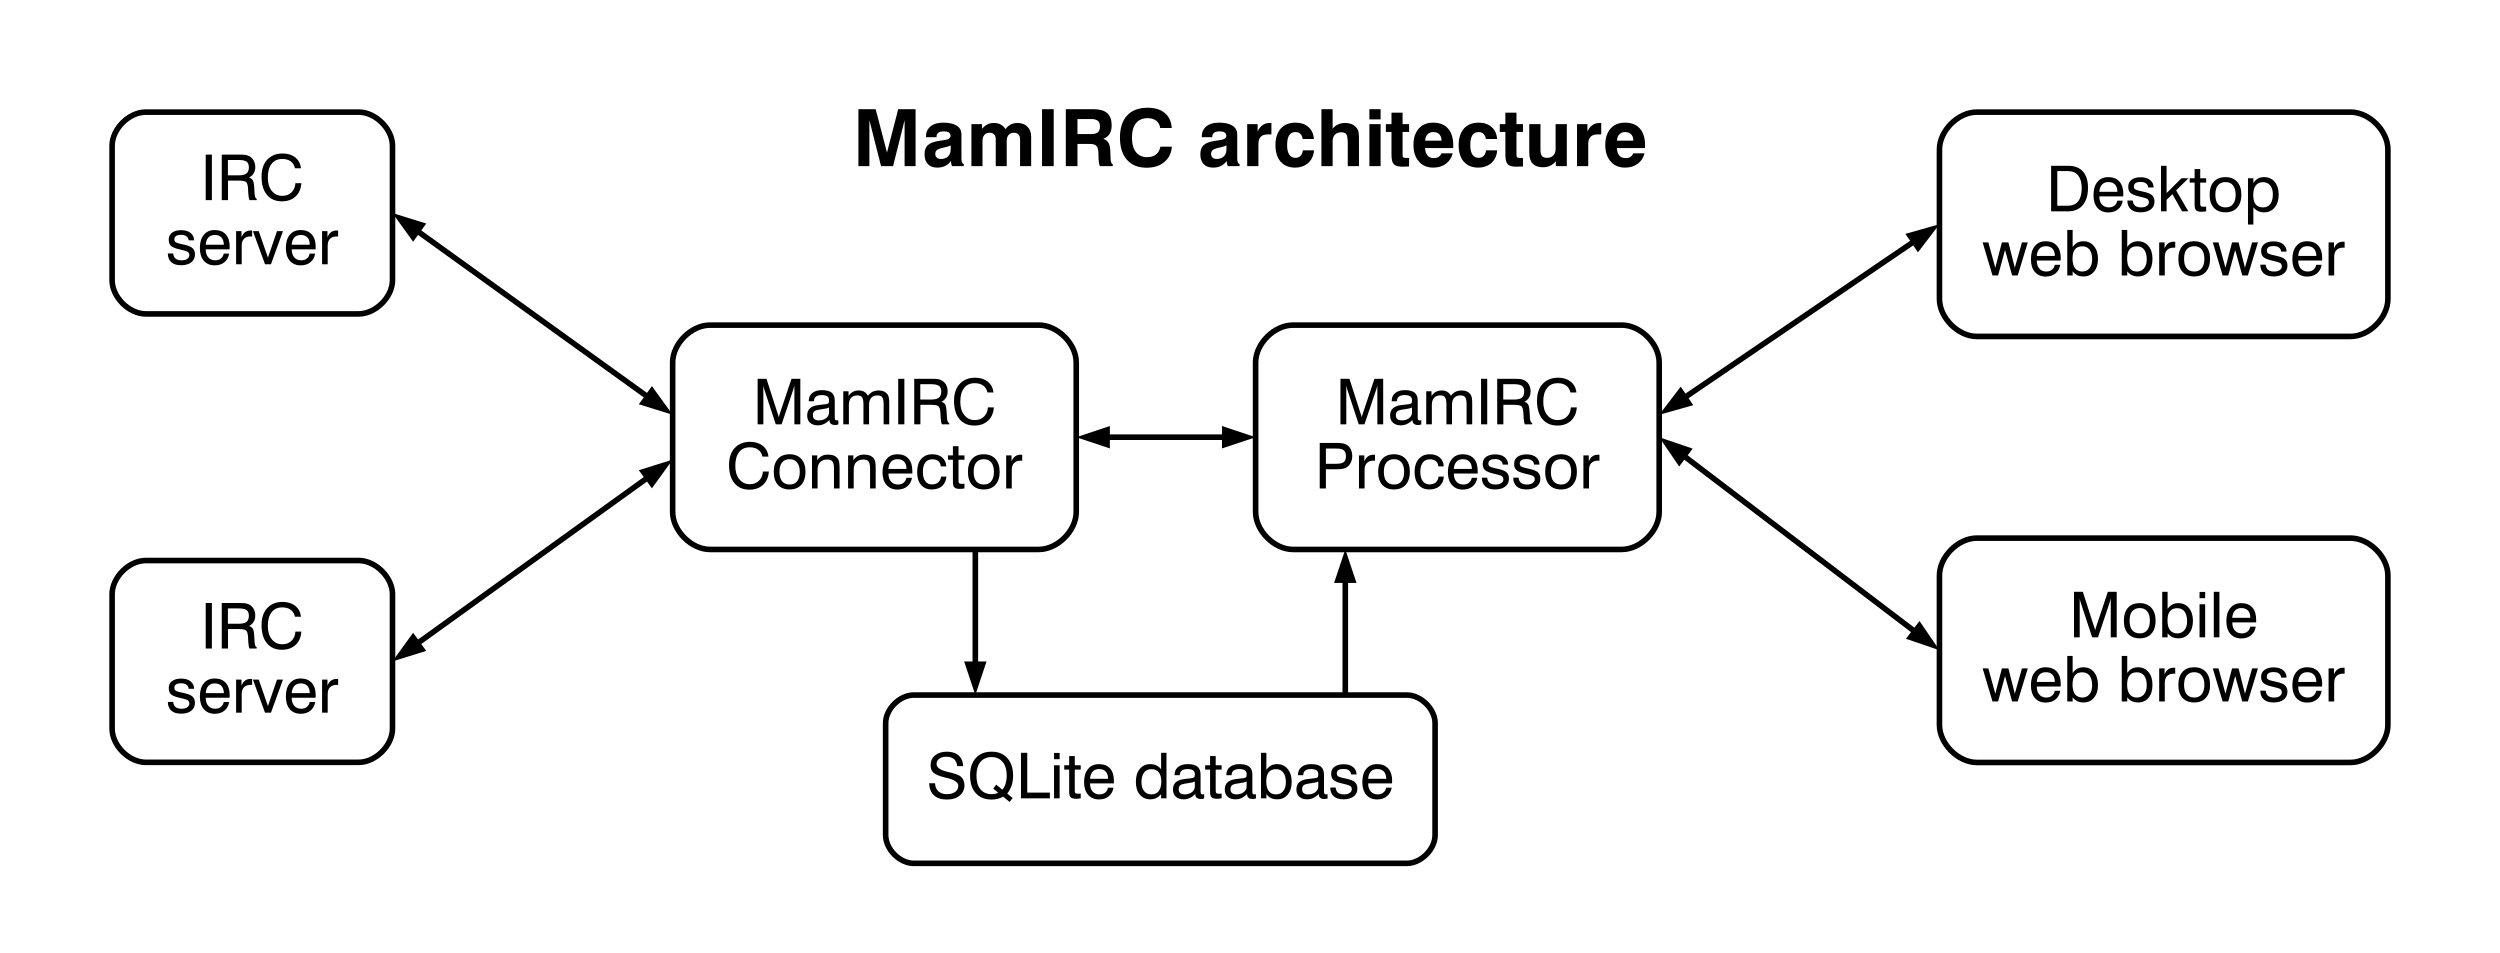 <?xml version="1.0" encoding="UTF-8"?>
<!DOCTYPE svg PUBLIC "-//W3C//DTD SVG 1.1//EN" "http://www.w3.org/Graphics/SVG/1.1/DTD/svg11.dtd">
<svg xmlns="http://www.w3.org/2000/svg" version="1.2" viewBox="0 0 22300 8500" fill="none" stroke="none">
	<g fill="#000000">
		<path d="M6809,3439L6809,3785,6758,3785,6758,3379,6837,3379,6937,3690C6940,3698,6942,3705,6944,3710,6945,3715,6946,3719,6947,3723,6948,3716,6950,3710,6951,3705,6953,3699,6954,3694,6956,3690L7060,3379,7139,3379,7139,3785,7086,3785,7086,3439C7084,3445,7083,3451,7081,3457,7079,3463,7078,3469,7076,3475L6972,3785,6920,3785,6818,3475C6816,3469,6814,3464,6813,3458,6811,3452,6810,3446,6809,3439Z"/>
		<path d="M7399,3746C7384,3762,7367,3774,7350,3782,7333,3790,7315,3794,7295,3794,7265,3794,7242,3786,7225,3770,7208,3755,7200,3733,7200,3705,7200,3679,7208,3658,7225,3642,7241,3627,7267,3617,7301,3613,7309,3612,7321,3611,7335,3609,7360,3607,7375,3604,7381,3602,7387,3599,7391,3597,7392,3593,7394,3589,7395,3581,7395,3569,7395,3554,7390,3543,7379,3535,7368,3528,7351,3524,7329,3524,7307,3524,7289,3529,7278,3538,7266,3547,7261,3561,7261,3579L7214,3579,7214,3577C7214,3547,7224,3523,7245,3506,7266,3489,7294,3480,7331,3480,7370,3480,7399,3487,7418,3502,7436,3517,7446,3540,7446,3572L7446,3720C7446,3733,7447,3741,7450,3744,7452,3748,7457,3750,7465,3750,7466,3750,7468,3750,7470,3750,7472,3749,7475,3749,7478,3748L7478,3786C7471,3788,7466,3789,7462,3790,7457,3791,7453,3791,7449,3791,7432,3791,7420,3787,7412,3780,7403,3773,7399,3762,7399,3748L7399,3746ZM7395,3635C7381,3642,7359,3647,7327,3651,7315,3653,7307,3654,7301,3655,7283,3658,7270,3663,7262,3671,7254,3679,7251,3690,7251,3704,7251,3719,7255,3730,7264,3738,7273,3746,7287,3750,7304,3750,7330,3750,7352,3743,7369,3730,7386,3717,7395,3700,7395,3679L7395,3635Z"/>
		<path d="M7882,3785L7882,3604C7882,3574,7877,3554,7869,3543,7861,3532,7847,3527,7827,3527,7803,3527,7785,3534,7771,3549,7758,3564,7752,3585,7752,3611L7752,3785,7702,3785,7702,3604C7702,3574,7697,3554,7689,3543,7681,3532,7667,3527,7647,3527,7624,3527,7605,3534,7592,3549,7578,3564,7572,3585,7572,3611L7572,3785,7522,3785,7522,3490,7569,3490,7569,3532C7580,3516,7593,3503,7608,3495,7623,3487,7641,3483,7661,3483,7680,3483,7695,3487,7708,3494,7721,3502,7733,3514,7742,3530,7755,3514,7769,3502,7784,3494,7800,3487,7817,3483,7837,3483,7856,3483,7873,3486,7887,3493,7901,3500,7912,3510,7920,3523,7924,3531,7927,3540,7929,3550,7931,3561,7932,3577,7932,3600L7932,3609,7932,3785,7882,3785Z"/>
		<path d="M8012,3785C8012,3650,8012,3514,8012,3379,8030,3379,8048,3379,8067,3379,8067,3514,8067,3650,8067,3785,8048,3785,8030,3785,8012,3785Z"/>
		<path d="M8209,3427L8209,3564,8302,3564C8336,3564,8360,3559,8374,3548,8388,3537,8396,3518,8396,3493,8396,3469,8389,3452,8376,3442,8362,3432,8338,3427,8302,3427L8209,3427ZM8155,3379L8311,3379C8337,3379,8356,3380,8368,3382,8380,3385,8391,3388,8400,3393,8417,3403,8430,3416,8439,3432,8448,3449,8453,3469,8453,3491,8453,3513,8448,3532,8438,3547,8429,3563,8415,3575,8397,3584,8412,3588,8423,3596,8430,3606,8437,3617,8441,3635,8443,3660L8447,3727C8448,3741,8450,3752,8453,3759,8456,3766,8461,3771,8467,3774L8467,3785,8402,3785C8397,3777,8393,3758,8391,3731,8391,3730,8391,3729,8391,3729L8388,3676C8386,3649,8380,3631,8370,3623,8361,3615,8337,3611,8298,3611L8210,3611,8210,3785,8155,3785,8155,3379Z"/>
		<path d="M8812,3634L8865,3634C8862,3683,8845,3723,8814,3752,8783,3781,8742,3796,8693,3796,8635,3796,8591,3777,8558,3738,8526,3699,8510,3645,8510,3576,8510,3513,8526,3462,8560,3425,8594,3388,8640,3369,8698,3369,8744,3369,8781,3381,8811,3404,8840,3428,8857,3460,8862,3501L8808,3501C8802,3474,8790,3454,8771,3440,8751,3425,8726,3418,8695,3418,8654,3418,8622,3432,8600,3461,8577,3490,8566,3531,8566,3583,8566,3633,8577,3672,8601,3702,8625,3732,8656,3747,8695,3747,8729,3747,8756,3737,8777,3716,8799,3695,8810,3668,8812,3634Z"/>
		<path d="M6805,4206L6858,4206C6855,4255,6838,4295,6807,4324,6776,4353,6735,4368,6686,4368,6628,4368,6584,4349,6551,4310,6519,4271,6503,4217,6503,4148,6503,4085,6519,4034,6553,3997,6587,3960,6633,3941,6691,3941,6737,3941,6774,3953,6804,3976,6833,4000,6850,4032,6855,4073L6801,4073C6795,4046,6783,4026,6764,4012,6744,3997,6719,3990,6688,3990,6647,3990,6615,4004,6593,4033,6570,4062,6559,4103,6559,4155,6559,4205,6570,4244,6594,4274,6618,4304,6649,4319,6688,4319,6722,4319,6749,4309,6770,4288,6792,4267,6803,4240,6805,4206Z"/>
		<path d="M6953,4209C6953,4245,6960,4273,6976,4293,6992,4312,7014,4322,7044,4322,7073,4322,7095,4312,7110,4293,7126,4273,7134,4245,7134,4209,7134,4172,7126,4145,7110,4125,7095,4106,7073,4096,7044,4096,7014,4096,6992,4106,6976,4125,6960,4144,6953,4172,6953,4209ZM6902,4209C6902,4159,6914,4121,6939,4093,6963,4066,6998,4052,7043,4052,7088,4052,7122,4066,7147,4093,7172,4121,7185,4159,7185,4209,7185,4258,7172,4297,7147,4325,7123,4352,7088,4366,7043,4366,6998,4366,6964,4352,6939,4325,6914,4297,6902,4259,6902,4209Z"/>
		<path d="M7439,4357L7439,4176C7439,4147,7434,4127,7425,4116,7416,4105,7401,4099,7380,4099,7352,4099,7331,4107,7315,4123,7300,4138,7293,4160,7293,4189L7293,4357,7243,4357,7243,4062,7290,4062,7290,4105C7302,4088,7315,4076,7331,4067,7346,4059,7364,4055,7385,4055,7407,4055,7425,4058,7441,4065,7456,4072,7467,4082,7476,4095,7480,4102,7483,4111,7485,4120,7487,4130,7489,4145,7489,4166L7489,4180,7489,4357,7439,4357Z"/>
		<path d="M7761,4357L7761,4176C7761,4147,7756,4127,7747,4116,7738,4105,7723,4099,7702,4099,7674,4099,7653,4107,7637,4123,7622,4138,7615,4160,7615,4189L7615,4357,7565,4357,7565,4062,7612,4062,7612,4105C7624,4088,7637,4076,7653,4067,7668,4059,7686,4055,7707,4055,7729,4055,7747,4058,7763,4065,7778,4072,7789,4082,7798,4095,7802,4102,7805,4111,7807,4120,7809,4130,7811,4145,7811,4166L7811,4180,7811,4357,7761,4357Z"/>
		<path d="M7924,4183L8086,4183C8086,4155,8079,4134,8066,4119,8052,4104,8032,4096,8007,4096,7982,4096,7963,4103,7949,4118,7935,4133,7927,4155,7924,4183ZM8085,4262L8135,4262C8129,4295,8115,4320,8092,4339,8069,4358,8040,4367,8005,4367,7964,4367,7932,4353,7908,4326,7884,4298,7872,4260,7872,4213,7872,4162,7884,4123,7908,4095,7931,4066,7964,4052,8005,4052,8048,4052,8080,4065,8104,4091,8127,4117,8138,4154,8138,4202,8138,4208,8138,4213,8138,4215,8138,4218,8138,4221,8138,4224L7925,4224C7925,4255,7933,4279,7948,4296,7963,4313,7983,4322,8010,4322,8030,4322,8047,4317,8060,4306,8073,4296,8082,4281,8085,4262Z"/>
		<path d="M8392,4160C8390,4140,8383,4124,8370,4113,8356,4102,8338,4097,8316,4097,8289,4097,8268,4107,8253,4126,8239,4145,8232,4173,8232,4209,8232,4245,8239,4272,8253,4292,8267,4311,8287,4321,8313,4321,8336,4321,8355,4315,8369,4303,8383,4291,8391,4274,8395,4251L8442,4251C8439,4287,8426,4315,8403,4336,8380,4356,8349,4366,8310,4366,8270,4366,8238,4352,8215,4324,8192,4297,8181,4259,8181,4210,8181,4161,8193,4122,8217,4094,8241,4066,8274,4052,8316,4052,8353,4052,8383,4062,8405,4081,8427,4101,8439,4127,8441,4160L8392,4160Z"/>
		<path d="M8550,4283C8550,4296,8551,4305,8555,4309,8559,4314,8566,4316,8576,4316,8579,4316,8582,4316,8586,4316,8591,4316,8596,4315,8603,4315L8603,4357C8594,4358,8587,4359,8580,4360,8574,4361,8568,4361,8563,4361,8539,4361,8523,4357,8514,4348,8504,4339,8500,4323,8500,4300L8500,4101,8456,4101,8456,4062,8500,4062,8500,3980,8550,3980,8550,4062,8603,4062,8603,4101,8550,4101,8550,4283Z"/>
		<path d="M8685,4209C8685,4245,8692,4273,8708,4293,8724,4312,8746,4322,8776,4322,8805,4322,8827,4312,8842,4293,8858,4273,8866,4245,8866,4209,8866,4172,8858,4145,8842,4125,8827,4106,8805,4096,8776,4096,8746,4096,8724,4106,8708,4125,8692,4144,8685,4172,8685,4209ZM8634,4209C8634,4159,8646,4121,8671,4093,8695,4066,8730,4052,8775,4052,8820,4052,8854,4066,8879,4093,8904,4121,8917,4159,8917,4209,8917,4258,8904,4297,8879,4325,8855,4352,8820,4366,8775,4366,8730,4366,8696,4352,8671,4325,8646,4297,8634,4259,8634,4209Z"/>
		<path d="M8975,4357L8975,4062,9023,4062,9023,4116C9031,4096,9041,4081,9055,4071,9068,4061,9085,4056,9105,4056,9108,4056,9111,4056,9113,4056,9114,4056,9116,4056,9118,4057L9118,4110C9116,4109,9115,4109,9113,4109,9111,4109,9109,4109,9106,4109,9079,4109,9059,4116,9045,4131,9031,4145,9025,4166,9025,4193L9025,4357,8975,4357Z"/>
		<path d="M12009,3439L12009,3785,11957,3785,11957,3379,12037,3379,12137,3690C12140,3698,12142,3705,12144,3710,12145,3715,12146,3719,12147,3723,12148,3716,12150,3710,12151,3705,12153,3699,12154,3694,12156,3690L12260,3379,12338,3379,12338,3785,12286,3785,12286,3439C12284,3445,12283,3451,12281,3457,12279,3463,12278,3469,12276,3475L12171,3785,12120,3785,12018,3475C12016,3469,12014,3464,12013,3458,12011,3452,12010,3446,12009,3439Z"/>
		<path d="M12599,3746C12584,3762,12567,3774,12550,3782,12533,3790,12515,3794,12495,3794,12465,3794,12442,3786,12425,3770,12408,3755,12400,3733,12400,3705,12400,3679,12408,3658,12425,3642,12441,3627,12467,3617,12501,3613,12509,3612,12521,3611,12535,3609,12560,3607,12575,3604,12581,3602,12587,3599,12591,3597,12592,3593,12594,3589,12595,3581,12595,3569,12595,3554,12590,3543,12579,3535,12568,3528,12551,3524,12529,3524,12507,3524,12489,3529,12478,3538,12466,3547,12461,3561,12461,3579L12414,3579,12414,3577C12414,3547,12424,3523,12445,3506,12466,3489,12494,3480,12531,3480,12570,3480,12599,3487,12618,3502,12636,3517,12646,3540,12646,3572L12646,3720C12646,3733,12647,3741,12650,3744,12652,3748,12657,3750,12665,3750,12666,3750,12668,3750,12670,3750,12672,3749,12675,3749,12678,3748L12678,3786C12671,3788,12666,3789,12662,3790,12657,3791,12653,3791,12649,3791,12632,3791,12620,3787,12612,3780,12603,3773,12599,3762,12599,3748L12599,3746ZM12595,3635C12581,3642,12559,3647,12527,3651,12515,3653,12507,3654,12501,3655,12483,3658,12470,3663,12462,3671,12454,3679,12451,3690,12451,3704,12451,3719,12455,3730,12464,3738,12473,3746,12487,3750,12504,3750,12530,3750,12552,3743,12569,3730,12586,3717,12595,3700,12595,3679L12595,3635Z"/>
		<path d="M13082,3785L13082,3604C13082,3574,13077,3554,13069,3543,13061,3532,13047,3527,13027,3527,13003,3527,12985,3534,12971,3549,12958,3564,12952,3585,12952,3611L12952,3785,12902,3785,12902,3604C12902,3574,12897,3554,12889,3543,12881,3532,12867,3527,12847,3527,12824,3527,12805,3534,12792,3549,12778,3564,12772,3585,12772,3611L12772,3785,12722,3785,12722,3490,12769,3490,12769,3532C12780,3516,12793,3503,12808,3495,12823,3487,12841,3483,12861,3483,12880,3483,12895,3487,12908,3494,12921,3502,12933,3514,12942,3530,12955,3514,12969,3502,12984,3494,13000,3487,13017,3483,13037,3483,13056,3483,13073,3486,13087,3493,13101,3500,13112,3510,13120,3523,13124,3531,13127,3540,13129,3550,13131,3561,13132,3577,13132,3600L13132,3609,13132,3785,13082,3785Z"/>
		<path d="M13211,3785C13211,3650,13211,3514,13211,3379,13230,3379,13248,3379,13266,3379,13266,3514,13266,3650,13266,3785,13248,3785,13230,3785,13211,3785Z"/>
		<path d="M13409,3427L13409,3564,13502,3564C13536,3564,13560,3559,13574,3548,13588,3537,13596,3518,13596,3493,13596,3469,13589,3452,13576,3442,13562,3432,13538,3427,13502,3427L13409,3427ZM13355,3379L13511,3379C13537,3379,13556,3380,13568,3382,13580,3385,13591,3388,13600,3393,13617,3403,13630,3416,13639,3432,13648,3449,13653,3469,13653,3491,13653,3513,13648,3532,13638,3547,13629,3563,13615,3575,13597,3584,13612,3588,13623,3596,13630,3606,13637,3617,13641,3635,13643,3660L13647,3727C13648,3741,13650,3752,13653,3759,13656,3766,13661,3771,13667,3774L13667,3785,13602,3785C13597,3777,13593,3758,13591,3731,13591,3730,13591,3729,13591,3729L13588,3676C13586,3649,13580,3631,13570,3623,13561,3615,13537,3611,13498,3611L13410,3611,13410,3785,13355,3785,13355,3379Z"/>
		<path d="M14012,3634L14065,3634C14062,3683,14045,3723,14014,3752,13983,3781,13942,3796,13893,3796,13835,3796,13791,3777,13758,3738,13726,3699,13710,3645,13710,3576,13710,3513,13726,3462,13760,3425,13794,3388,13840,3369,13898,3369,13944,3369,13981,3381,14011,3404,14040,3428,14057,3460,14062,3501L14008,3501C14002,3474,13990,3454,13971,3440,13951,3425,13926,3418,13895,3418,13854,3418,13822,3432,13800,3461,13777,3490,13766,3531,13766,3583,13766,3633,13777,3672,13801,3702,13825,3732,13856,3747,13895,3747,13929,3747,13956,3737,13977,3716,13999,3695,14010,3668,14012,3634Z"/>
		<path d="M11827,4137L11919,4137C11951,4137,11974,4132,11986,4122,11999,4111,12006,4094,12006,4069,12006,4045,11999,4027,11987,4017,11974,4006,11953,4001,11923,4001L11827,4001,11827,4137ZM11772,4357L11772,3951,11921,3951C11945,3951,11963,3952,11976,3955,11989,3957,12000,3961,12010,3966,12027,3975,12039,3989,12048,4006,12057,4024,12062,4045,12062,4069,12062,4091,12057,4111,12048,4128,12039,4146,12027,4159,12010,4170,12000,4176,11988,4180,11975,4182,11962,4185,11940,4186,11910,4186L11827,4186,11827,4357,11772,4357Z"/>
		<path d="M12122,4357L12122,4062,12170,4062,12170,4116C12178,4096,12188,4081,12202,4071,12215,4061,12232,4056,12252,4056,12255,4056,12258,4056,12260,4056,12261,4056,12263,4056,12265,4057L12265,4110C12263,4109,12262,4109,12260,4109,12258,4109,12256,4109,12253,4109,12226,4109,12206,4116,12192,4131,12178,4145,12172,4166,12172,4193L12172,4357,12122,4357Z"/>
		<path d="M12344,4209C12344,4245,12351,4273,12367,4293,12383,4312,12405,4322,12435,4322,12464,4322,12486,4312,12501,4293,12517,4273,12525,4245,12525,4209,12525,4172,12517,4145,12501,4125,12486,4106,12464,4096,12435,4096,12405,4096,12383,4106,12367,4125,12351,4144,12344,4172,12344,4209ZM12293,4209C12293,4159,12305,4121,12330,4093,12354,4066,12389,4052,12434,4052,12479,4052,12513,4066,12538,4093,12563,4121,12576,4159,12576,4209,12576,4258,12563,4297,12538,4325,12514,4352,12479,4366,12434,4366,12389,4366,12355,4352,12330,4325,12305,4297,12293,4259,12293,4209Z"/>
		<path d="M12830,4160C12828,4140,12821,4124,12808,4113,12794,4102,12776,4097,12754,4097,12727,4097,12706,4107,12691,4126,12677,4145,12669,4173,12669,4209,12669,4245,12677,4272,12691,4292,12705,4311,12725,4321,12751,4321,12774,4321,12793,4315,12807,4303,12821,4291,12829,4274,12832,4251L12879,4251C12877,4287,12864,4315,12841,4336,12818,4356,12787,4366,12748,4366,12708,4366,12676,4352,12653,4324,12630,4297,12618,4259,12618,4210,12618,4161,12631,4122,12655,4094,12679,4066,12712,4052,12754,4052,12791,4052,12821,4062,12843,4081,12865,4101,12877,4127,12878,4160L12830,4160Z"/>
		<path d="M12968,4183L13129,4183C13129,4155,13122,4134,13109,4119,13095,4104,13075,4096,13050,4096,13025,4096,13006,4103,12992,4118,12978,4133,12970,4155,12968,4183ZM13128,4262L13177,4262C13172,4295,13158,4320,13135,4339,13112,4358,13083,4367,13048,4367,13007,4367,12975,4353,12951,4326,12927,4298,12915,4260,12915,4213,12915,4162,12927,4123,12951,4095,12974,4066,13007,4052,13048,4052,13091,4052,13123,4065,13147,4091,13170,4117,13181,4154,13181,4202,13181,4208,13181,4213,13181,4215,13181,4218,13181,4221,13181,4224L12968,4224C12968,4255,12976,4279,12991,4296,13006,4313,13027,4322,13053,4322,13073,4322,13090,4317,13103,4306,13116,4296,13125,4281,13128,4262Z"/>
		<path d="M13218,4261L13266,4261C13267,4281,13275,4296,13287,4307,13300,4317,13318,4322,13341,4322,13362,4322,13379,4318,13391,4309,13403,4301,13410,4290,13410,4275,13410,4264,13406,4256,13400,4250,13394,4244,13382,4239,13365,4235L13309,4221C13278,4213,13256,4203,13244,4191,13232,4179,13226,4161,13226,4138,13226,4112,13235,4091,13255,4076,13275,4061,13302,4053,13336,4053,13372,4053,13400,4061,13420,4077,13441,4094,13452,4116,13452,4143L13452,4144,13404,4144C13402,4128,13396,4116,13384,4108,13373,4099,13357,4095,13337,4095,13317,4095,13301,4098,13291,4105,13281,4112,13276,4123,13276,4136,13276,4146,13279,4153,13285,4159,13292,4164,13304,4169,13322,4173L13370,4184C13404,4192,13427,4202,13440,4215,13453,4228,13460,4246,13460,4269,13460,4300,13449,4323,13427,4340,13405,4357,13375,4366,13336,4366,13298,4366,13269,4357,13249,4339,13229,4321,13218,4295,13218,4261Z"/>
		<path d="M13498,4261L13546,4261C13547,4281,13555,4296,13567,4307,13580,4317,13598,4322,13621,4322,13642,4322,13659,4318,13671,4309,13683,4301,13690,4290,13690,4275,13690,4264,13686,4256,13680,4250,13674,4244,13662,4239,13645,4235L13589,4221C13558,4213,13536,4203,13524,4191,13512,4179,13506,4161,13506,4138,13506,4112,13515,4091,13535,4076,13555,4061,13582,4053,13616,4053,13652,4053,13680,4061,13700,4077,13721,4094,13732,4116,13732,4143L13732,4144,13684,4144C13682,4128,13676,4116,13664,4108,13653,4099,13637,4095,13617,4095,13597,4095,13581,4098,13571,4105,13561,4112,13556,4123,13556,4136,13556,4146,13559,4153,13565,4159,13572,4164,13584,4169,13602,4173L13650,4184C13684,4192,13707,4202,13720,4215,13733,4228,13740,4246,13740,4269,13740,4300,13729,4323,13707,4340,13685,4357,13655,4366,13616,4366,13578,4366,13549,4357,13529,4339,13509,4321,13498,4295,13498,4261Z"/>
		<path d="M13834,4209C13834,4245,13841,4273,13857,4293,13873,4312,13895,4322,13925,4322,13954,4322,13976,4312,13991,4293,14007,4273,14015,4245,14015,4209,14015,4172,14007,4145,13991,4125,13976,4106,13954,4096,13925,4096,13895,4096,13873,4106,13857,4125,13841,4144,13834,4172,13834,4209ZM13783,4209C13783,4159,13795,4121,13820,4093,13844,4066,13879,4052,13924,4052,13969,4052,14003,4066,14028,4093,14053,4121,14066,4159,14066,4209,14066,4258,14053,4297,14028,4325,14004,4352,13969,4366,13924,4366,13879,4366,13845,4352,13820,4325,13795,4297,13783,4259,13783,4209Z"/>
		<path d="M14124,4357L14124,4062,14172,4062,14172,4116C14180,4096,14190,4081,14204,4071,14217,4061,14234,4056,14254,4056,14257,4056,14260,4056,14262,4056,14263,4056,14265,4056,14267,4057L14267,4110C14265,4109,14264,4109,14262,4109,14260,4109,14258,4109,14255,4109,14228,4109,14208,4116,14194,4131,14180,4145,14174,4166,14174,4193L14174,4357,14124,4357Z"/>
		<path d="M8288,6987L8341,6987C8341,7017,8351,7040,8370,7058,8389,7075,8414,7084,8446,7084,8477,7084,8502,7077,8520,7064,8538,7051,8548,7033,8548,7010,8548,6979,8514,6955,8446,6939,8442,6938,8439,6937,8436,6937,8381,6924,8345,6909,8327,6893,8309,6877,8301,6854,8301,6825,8301,6789,8314,6760,8340,6738,8367,6716,8402,6705,8446,6705,8490,6705,8526,6716,8551,6739,8577,6762,8590,6794,8591,6834L8538,6834C8536,6807,8526,6786,8510,6772,8493,6757,8471,6750,8442,6750,8415,6750,8394,6756,8378,6768,8362,6780,8354,6795,8354,6815,8354,6846,8387,6870,8453,6885,8463,6888,8471,6889,8476,6891,8477,6891,8479,6891,8482,6892,8526,6903,8555,6914,8569,6926,8580,6935,8588,6946,8594,6960,8600,6973,8603,6987,8603,7004,8603,7043,8588,7074,8560,7097,8532,7120,8495,7132,8447,7132,8398,7132,8359,7120,8332,7095,8304,7070,8290,7034,8288,6987Z"/>
		<path d="M8904,7071L8860,7034,8886,6999,8941,7044C8953,7030,8963,7012,8970,6991,8976,6969,8980,6945,8980,6918,8980,6866,8968,6826,8944,6797,8920,6768,8887,6753,8845,6753,8803,6753,8769,6768,8745,6797,8721,6826,8710,6866,8710,6918,8710,6970,8721,7011,8745,7040,8769,7069,8803,7084,8845,7084,8856,7084,8867,7083,8876,7081,8886,7079,8895,7075,8904,7071ZM8948,7106C8933,7115,8916,7121,8899,7126,8882,7130,8864,7132,8845,7132,8785,7132,8738,7113,8704,7075,8670,7038,8653,6985,8653,6918,8653,6852,8670,6799,8704,6762,8738,6724,8785,6705,8845,6705,8905,6705,8951,6724,8985,6762,9019,6800,9037,6852,9037,6918,9037,6951,9032,6981,9024,7007,9015,7033,9002,7057,8984,7078L9033,7119,9005,7153,8948,7106Z"/>
		<path d="M9107,7121C9107,6986,9107,6850,9107,6715,9125,6715,9144,6715,9163,6715,9163,6833,9163,6952,9163,7070,9230,7070,9297,7070,9365,7070,9365,7087,9365,7104,9365,7121,9279,7121,9193,7121,9107,7121Z"/>
		<path d="M9402,6772C9402,6753,9402,6735,9402,6716,9418,6716,9435,6716,9452,6716,9452,6735,9452,6753,9452,6772,9435,6772,9418,6772,9402,6772ZM9402,7121C9402,7023,9402,6924,9402,6826,9418,6826,9435,6826,9452,6826,9452,6924,9452,7023,9452,7121,9435,7121,9418,7121,9402,7121Z"/>
		<path d="M9587,7047C9587,7060,9588,7069,9592,7073,9596,7078,9603,7080,9613,7080,9616,7080,9619,7080,9623,7080,9628,7080,9633,7079,9640,7079L9640,7121C9631,7122,9624,7123,9617,7124,9611,7125,9605,7125,9600,7125,9576,7125,9560,7121,9551,7112,9541,7103,9537,7087,9537,7064L9537,6865,9493,6865,9493,6826,9537,6826,9537,6744,9587,6744,9587,6826,9640,6826,9640,6865,9587,6865,9587,7047Z"/>
		<path d="M9723,6947L9884,6947C9884,6919,9877,6898,9864,6883,9850,6868,9830,6860,9805,6860,9780,6860,9761,6867,9747,6882,9733,6897,9725,6919,9723,6947ZM9883,7026L9932,7026C9927,7059,9913,7084,9890,7103,9867,7122,9838,7131,9803,7131,9762,7131,9730,7117,9706,7090,9682,7062,9670,7024,9670,6977,9670,6926,9682,6887,9706,6859,9729,6830,9762,6816,9803,6816,9846,6816,9878,6829,9902,6855,9925,6881,9936,6918,9936,6966,9936,6972,9936,6977,9936,6979,9936,6982,9936,6985,9936,6988L9723,6988C9723,7019,9731,7043,9746,7060,9761,7077,9782,7086,9808,7086,9828,7086,9845,7081,9858,7070,9871,7060,9880,7045,9883,7026Z"/>
		<path d="M10359,6971C10359,6935,10351,6907,10336,6889,10321,6870,10299,6861,10270,6861,10242,6861,10221,6871,10205,6891,10190,6912,10182,6940,10182,6978,10182,7011,10190,7038,10206,7057,10222,7076,10243,7086,10271,7086,10299,7086,10320,7076,10336,7056,10351,7036,10359,7008,10359,6971ZM10405,6715L10405,7121,10357,7121,10357,7084C10344,7099,10330,7111,10314,7118,10298,7126,10280,7130,10261,7130,10222,7130,10190,7116,10167,7088,10143,7059,10132,7022,10132,6974,10132,6926,10143,6887,10167,6859,10190,6830,10222,6816,10261,6816,10281,6816,10300,6820,10316,6828,10332,6835,10345,6847,10357,6862L10357,6715,10405,6715Z"/>
		<path d="M10662,7082C10647,7098,10630,7110,10613,7118,10596,7126,10578,7130,10558,7130,10528,7130,10505,7122,10488,7106,10471,7091,10463,7069,10463,7041,10463,7015,10471,6994,10488,6978,10504,6963,10530,6953,10564,6949,10572,6948,10584,6947,10598,6945,10623,6943,10638,6940,10644,6938,10650,6935,10654,6933,10655,6929,10657,6925,10658,6917,10658,6905,10658,6890,10653,6879,10642,6871,10631,6864,10614,6860,10592,6860,10570,6860,10552,6865,10541,6874,10529,6883,10524,6897,10524,6915L10477,6915,10477,6913C10477,6883,10487,6859,10508,6842,10529,6825,10557,6816,10594,6816,10633,6816,10662,6823,10681,6838,10699,6853,10709,6876,10709,6908L10709,7056C10709,7069,10710,7077,10713,7080,10715,7084,10720,7086,10728,7086,10729,7086,10731,7086,10733,7086,10735,7085,10738,7085,10741,7084L10741,7122C10734,7124,10729,7125,10725,7126,10720,7127,10716,7127,10712,7127,10695,7127,10683,7123,10675,7116,10666,7109,10662,7098,10662,7084L10662,7082ZM10658,6971C10644,6978,10622,6983,10590,6987,10578,6989,10570,6990,10564,6991,10546,6994,10533,6999,10525,7007,10517,7015,10514,7026,10514,7040,10514,7055,10518,7066,10527,7074,10536,7082,10550,7086,10567,7086,10593,7086,10615,7079,10632,7066,10649,7053,10658,7036,10658,7015L10658,6971Z"/>
		<path d="M10844,7047C10844,7060,10845,7069,10849,7073,10853,7078,10860,7080,10870,7080,10873,7080,10876,7080,10880,7080,10885,7080,10890,7079,10897,7079L10897,7121C10888,7122,10881,7123,10874,7124,10868,7125,10862,7125,10857,7125,10833,7125,10817,7121,10808,7112,10798,7103,10794,7087,10794,7064L10794,6865,10750,6865,10750,6826,10794,6826,10794,6744,10844,6744,10844,6826,10897,6826,10897,6865,10844,6865,10844,7047Z"/>
		<path d="M11124,7082C11109,7098,11092,7110,11075,7118,11058,7126,11040,7130,11020,7130,10990,7130,10967,7122,10950,7106,10933,7091,10925,7069,10925,7041,10925,7015,10933,6994,10950,6978,10966,6963,10992,6953,11026,6949,11034,6948,11046,6947,11060,6945,11085,6943,11100,6940,11106,6938,11112,6935,11116,6933,11117,6929,11119,6925,11120,6917,11120,6905,11120,6890,11115,6879,11104,6871,11093,6864,11076,6860,11054,6860,11032,6860,11014,6865,11003,6874,10991,6883,10986,6897,10986,6915L10939,6915,10939,6913C10939,6883,10949,6859,10970,6842,10991,6825,11019,6816,11056,6816,11095,6816,11124,6823,11143,6838,11161,6853,11171,6876,11171,6908L11171,7056C11171,7069,11172,7077,11175,7080,11177,7084,11182,7086,11190,7086,11191,7086,11193,7086,11195,7086,11197,7085,11200,7085,11203,7084L11203,7122C11196,7124,11191,7125,11187,7126,11182,7127,11178,7127,11174,7127,11157,7127,11145,7123,11137,7116,11128,7109,11124,7098,11124,7084L11124,7082ZM11120,6971C11106,6978,11084,6983,11052,6987,11040,6989,11032,6990,11026,6991,11008,6994,10995,6999,10987,7007,10979,7015,10976,7026,10976,7040,10976,7055,10980,7066,10989,7074,10998,7082,11012,7086,11029,7086,11055,7086,11077,7079,11094,7066,11111,7053,11120,7036,11120,7015L11120,6971Z"/>
		<path d="M11295,6971C11295,7008,11302,7036,11317,7056,11332,7076,11354,7086,11382,7086,11409,7086,11430,7076,11446,7057,11462,7038,11470,7011,11470,6978,11470,6940,11462,6912,11447,6891,11432,6871,11410,6861,11382,6861,11353,6861,11331,6870,11316,6889,11302,6907,11295,6935,11295,6971ZM11248,7121L11248,6715,11296,6715,11296,6867C11308,6850,11321,6838,11337,6829,11353,6820,11372,6816,11392,6816,11431,6816,11462,6830,11486,6859,11510,6888,11522,6926,11522,6974,11522,7022,11510,7059,11486,7088,11463,7116,11432,7130,11392,7130,11372,7130,11353,7126,11338,7119,11322,7111,11308,7100,11296,7084L11296,7121,11248,7121Z"/>
		<path d="M11763,7082C11748,7098,11731,7110,11714,7118,11697,7126,11679,7130,11659,7130,11629,7130,11606,7122,11589,7106,11572,7091,11564,7069,11564,7041,11564,7015,11572,6994,11589,6978,11605,6963,11631,6953,11665,6949,11673,6948,11685,6947,11699,6945,11724,6943,11739,6940,11745,6938,11751,6935,11755,6933,11756,6929,11758,6925,11759,6917,11759,6905,11759,6890,11754,6879,11743,6871,11732,6864,11715,6860,11693,6860,11671,6860,11653,6865,11642,6874,11630,6883,11625,6897,11625,6915L11578,6915,11578,6913C11578,6883,11588,6859,11609,6842,11630,6825,11658,6816,11695,6816,11734,6816,11763,6823,11782,6838,11800,6853,11810,6876,11810,6908L11810,7056C11810,7069,11811,7077,11814,7080,11816,7084,11821,7086,11829,7086,11830,7086,11832,7086,11834,7086,11836,7085,11839,7085,11842,7084L11842,7122C11835,7124,11830,7125,11826,7126,11821,7127,11817,7127,11813,7127,11796,7127,11784,7123,11776,7116,11767,7109,11763,7098,11763,7084L11763,7082ZM11759,6971C11745,6978,11723,6983,11691,6987,11679,6989,11671,6990,11665,6991,11647,6994,11634,6999,11626,7007,11618,7015,11615,7026,11615,7040,11615,7055,11619,7066,11628,7074,11637,7082,11651,7086,11668,7086,11694,7086,11716,7079,11733,7066,11750,7053,11759,7036,11759,7015L11759,6971Z"/>
		<path d="M11866,7025L11914,7025C11915,7045,11923,7060,11935,7071,11948,7081,11966,7086,11989,7086,12010,7086,12027,7082,12039,7073,12051,7065,12058,7054,12058,7039,12058,7028,12054,7020,12048,7014,12042,7008,12030,7003,12013,6999L11957,6985C11926,6977,11904,6967,11892,6955,11880,6943,11874,6925,11874,6902,11874,6876,11883,6855,11903,6840,11923,6825,11950,6817,11984,6817,12020,6817,12048,6825,12068,6841,12089,6858,12100,6880,12100,6907L12100,6908,12052,6908C12050,6892,12044,6880,12032,6872,12021,6863,12005,6859,11985,6859,11965,6859,11949,6862,11939,6869,11929,6876,11924,6887,11924,6900,11924,6910,11927,6917,11933,6923,11940,6928,11952,6933,11970,6937L12018,6948C12052,6956,12075,6966,12088,6979,12101,6992,12108,7010,12108,7033,12108,7064,12097,7087,12075,7104,12053,7121,12023,7130,11984,7130,11946,7130,11917,7121,11897,7103,11877,7085,11866,7059,11866,7025Z"/>
		<path d="M12204,6947L12366,6947C12365,6919,12358,6898,12345,6883,12331,6868,12311,6860,12286,6860,12261,6860,12242,6867,12228,6882,12214,6897,12206,6919,12204,6947ZM12365,7026L12414,7026C12408,7059,12394,7084,12371,7103,12348,7122,12319,7131,12284,7131,12243,7131,12211,7117,12187,7090,12163,7062,12152,7024,12152,6977,12152,6926,12163,6887,12187,6859,12210,6830,12243,6816,12284,6816,12327,6816,12359,6829,12383,6855,12406,6881,12418,6918,12418,6966,12418,6972,12417,6977,12417,6979,12417,6982,12417,6985,12417,6988L12204,6988C12204,7019,12212,7043,12227,7060,12242,7077,12263,7086,12289,7086,12309,7086,12326,7081,12339,7070,12352,7060,12361,7045,12365,7026Z"/>
		<path d="M1835,1785C1835,1650,1835,1514,1835,1379,1854,1379,1872,1379,1890,1379,1890,1514,1890,1650,1890,1785,1872,1785,1854,1785,1835,1785Z"/>
		<path d="M2033,1427L2033,1564,2126,1564C2160,1564,2184,1559,2198,1548,2212,1537,2220,1518,2220,1493,2220,1469,2213,1452,2200,1442,2186,1432,2162,1427,2126,1427L2033,1427ZM1978,1379L2135,1379C2161,1379,2180,1380,2192,1382,2204,1385,2215,1388,2224,1393,2241,1403,2254,1416,2263,1432,2272,1449,2277,1469,2277,1491,2277,1513,2272,1532,2262,1547,2253,1563,2239,1575,2221,1584,2236,1588,2247,1596,2254,1606,2261,1617,2265,1635,2267,1660L2271,1727C2272,1741,2274,1752,2277,1759,2280,1766,2285,1771,2290,1774L2290,1785,2226,1785C2221,1777,2217,1758,2215,1731,2215,1730,2215,1729,2215,1729L2212,1676C2210,1649,2204,1631,2194,1623,2185,1615,2161,1611,2122,1611L2034,1611,2034,1785,1978,1785,1978,1379Z"/>
		<path d="M2635,1634L2688,1634C2685,1683,2668,1723,2637,1752,2606,1781,2565,1796,2516,1796,2458,1796,2414,1777,2381,1738,2349,1699,2333,1645,2333,1576,2333,1513,2349,1462,2383,1425,2417,1388,2463,1369,2521,1369,2567,1369,2604,1381,2634,1404,2663,1428,2680,1460,2685,1501L2631,1501C2625,1474,2613,1454,2594,1440,2574,1425,2549,1418,2518,1418,2477,1418,2445,1432,2423,1461,2400,1490,2389,1531,2389,1583,2389,1633,2400,1672,2424,1702,2448,1732,2479,1747,2518,1747,2552,1747,2579,1737,2600,1716,2622,1695,2633,1668,2635,1634Z"/>
		<path d="M1497,2261L1545,2261C1546,2281,1554,2296,1566,2307,1579,2317,1597,2322,1620,2322,1641,2322,1658,2318,1670,2309,1682,2301,1689,2290,1689,2275,1689,2264,1685,2256,1679,2250,1673,2244,1661,2239,1644,2235L1588,2221C1557,2213,1535,2203,1523,2191,1511,2179,1505,2161,1505,2138,1505,2112,1514,2091,1534,2076,1554,2061,1581,2053,1615,2053,1651,2053,1679,2061,1699,2077,1720,2094,1731,2116,1731,2143L1731,2144,1683,2144C1681,2128,1675,2116,1663,2108,1652,2099,1636,2095,1616,2095,1596,2095,1580,2098,1570,2105,1560,2112,1555,2123,1555,2136,1555,2146,1558,2153,1564,2159,1571,2164,1583,2169,1601,2173L1649,2184C1683,2192,1706,2202,1719,2215,1732,2228,1739,2246,1739,2269,1739,2300,1728,2323,1706,2340,1684,2357,1654,2366,1615,2366,1577,2366,1548,2357,1528,2339,1508,2321,1497,2295,1497,2261Z"/>
		<path d="M1835,2183L1997,2183C1996,2155,1989,2134,1976,2119,1962,2104,1942,2096,1917,2096,1892,2096,1873,2103,1859,2118,1845,2133,1837,2155,1835,2183ZM1996,2262L2044,2262C2039,2295,2025,2320,2002,2339,1979,2358,1950,2367,1915,2367,1874,2367,1842,2353,1818,2326,1794,2298,1783,2260,1783,2213,1783,2162,1794,2123,1818,2095,1841,2066,1874,2052,1915,2052,1958,2052,1990,2065,2014,2091,2037,2117,2049,2154,2049,2202,2049,2208,2048,2213,2048,2215,2048,2218,2048,2221,2048,2224L1835,2224C1835,2255,1843,2279,1858,2296,1873,2313,1894,2322,1920,2322,1940,2322,1957,2317,1970,2306,1983,2296,1992,2281,1996,2262Z"/>
		<path d="M2106,2357L2106,2062,2154,2062,2154,2116C2162,2096,2172,2081,2186,2071,2199,2061,2216,2056,2236,2056,2239,2056,2242,2056,2244,2056,2245,2056,2247,2056,2249,2057L2249,2110C2247,2109,2246,2109,2244,2109,2242,2109,2240,2109,2237,2109,2210,2109,2190,2116,2176,2131,2162,2145,2156,2166,2156,2193L2156,2357,2106,2357Z"/>
		<path d="M2364,2357C2328,2259,2292,2160,2256,2062,2273,2062,2291,2062,2308,2062,2336,2141,2363,2220,2390,2298,2417,2220,2444,2141,2471,2062,2488,2062,2506,2062,2524,2062,2488,2160,2452,2259,2417,2357,2399,2357,2381,2357,2364,2357Z"/>
		<path d="M2602,2183L2763,2183C2763,2155,2756,2134,2743,2119,2729,2104,2709,2096,2684,2096,2659,2096,2640,2103,2626,2118,2612,2133,2604,2155,2602,2183ZM2762,2262L2811,2262C2806,2295,2792,2320,2769,2339,2746,2358,2717,2367,2682,2367,2641,2367,2609,2353,2585,2326,2561,2298,2550,2260,2550,2213,2550,2162,2561,2123,2585,2095,2608,2066,2641,2052,2682,2052,2725,2052,2757,2065,2781,2091,2804,2117,2816,2154,2816,2202,2816,2208,2815,2213,2815,2215,2815,2218,2815,2221,2815,2224L2602,2224C2602,2255,2610,2279,2625,2296,2640,2313,2660,2322,2687,2322,2707,2322,2724,2317,2737,2306,2750,2296,2759,2281,2762,2262Z"/>
		<path d="M2873,2357L2873,2062,2921,2062,2921,2116C2929,2096,2939,2081,2953,2071,2966,2061,2983,2056,3003,2056,3006,2056,3009,2056,3011,2056,3012,2056,3014,2056,3016,2057L3016,2110C3014,2109,3013,2109,3011,2109,3009,2109,3007,2109,3004,2109,2977,2109,2957,2116,2943,2131,2929,2145,2923,2166,2923,2193L2923,2357,2873,2357Z"/>
		<path d="M18445,1526L18351,1526,18351,1835,18445,1835C18486,1835,18517,1822,18537,1796,18558,1769,18569,1730,18569,1679,18569,1629,18558,1592,18537,1565,18516,1539,18485,1526,18445,1526ZM18296,1885L18296,1479,18450,1479C18506,1479,18550,1496,18580,1530,18610,1564,18625,1612,18625,1676,18625,1742,18609,1793,18578,1830,18547,1867,18503,1885,18448,1885L18296,1885Z"/>
		<path d="M18726,1711L18887,1711C18887,1683,18880,1662,18867,1647,18853,1632,18833,1624,18808,1624,18783,1624,18764,1631,18750,1646,18736,1661,18728,1683,18726,1711ZM18887,1790L18935,1790C18930,1823,18916,1848,18893,1867,18870,1886,18841,1895,18806,1895,18765,1895,18733,1881,18709,1854,18685,1826,18674,1788,18674,1741,18674,1690,18685,1651,18709,1623,18732,1594,18765,1580,18806,1580,18849,1580,18881,1593,18905,1619,18928,1645,18940,1682,18940,1730,18940,1736,18939,1741,18939,1743,18939,1746,18939,1749,18939,1752L18726,1752C18726,1783,18734,1807,18749,1824,18764,1841,18785,1850,18811,1850,18831,1850,18848,1845,18861,1834,18874,1824,18883,1809,18887,1790Z"/>
		<path d="M18976,1789L19024,1789C19025,1809,19033,1824,19045,1835,19058,1845,19076,1850,19099,1850,19120,1850,19137,1846,19149,1837,19161,1829,19168,1818,19168,1803,19168,1792,19164,1784,19158,1778,19152,1772,19140,1767,19123,1763L19067,1749C19036,1741,19014,1731,19002,1719,18990,1707,18984,1689,18984,1666,18984,1640,18993,1619,19013,1604,19033,1589,19060,1581,19094,1581,19130,1581,19158,1589,19178,1605,19199,1622,19210,1644,19210,1671L19210,1672,19162,1672C19160,1656,19154,1644,19142,1636,19131,1627,19115,1623,19095,1623,19075,1623,19059,1626,19049,1633,19039,1640,19034,1651,19034,1664,19034,1674,19037,1681,19043,1687,19050,1692,19062,1697,19080,1701L19128,1712C19162,1720,19185,1730,19198,1743,19211,1756,19218,1774,19218,1797,19218,1828,19207,1851,19185,1868,19163,1885,19133,1894,19094,1894,19056,1894,19027,1885,19007,1867,18987,1849,18976,1823,18976,1789Z"/>
		<path d="M19276,1885C19276,1750,19276,1614,19276,1479,19292,1479,19309,1479,19326,1479,19326,1560,19326,1641,19326,1722,19370,1678,19414,1634,19459,1590,19480,1590,19500,1590,19521,1590,19484,1626,19448,1662,19411,1698,19447,1760,19483,1823,19520,1885,19501,1885,19482,1885,19464,1885,19435,1834,19406,1783,19378,1732,19360,1749,19343,1766,19326,1782,19326,1817,19326,1851,19326,1885,19309,1885,19292,1885,19276,1885Z"/>
		<path d="M19626,1811C19626,1824,19627,1833,19631,1837,19635,1842,19642,1844,19652,1844,19655,1844,19658,1844,19662,1844,19667,1844,19672,1843,19679,1843L19679,1885C19670,1886,19663,1887,19656,1888,19650,1889,19644,1889,19639,1889,19615,1889,19599,1885,19590,1876,19580,1867,19576,1851,19576,1828L19576,1629,19532,1629,19532,1590,19576,1590,19576,1508,19626,1508,19626,1590,19679,1590,19679,1629,19626,1629,19626,1811Z"/>
		<path d="M19761,1737C19761,1773,19768,1801,19784,1821,19800,1840,19822,1850,19852,1850,19881,1850,19903,1840,19918,1821,19934,1801,19942,1773,19942,1737,19942,1700,19934,1673,19918,1653,19903,1634,19881,1624,19852,1624,19822,1624,19800,1634,19784,1653,19768,1672,19761,1700,19761,1737ZM19710,1737C19710,1687,19722,1649,19747,1621,19771,1594,19806,1580,19851,1580,19896,1580,19930,1594,19955,1621,19980,1649,19993,1687,19993,1737,19993,1786,19980,1825,19955,1853,19931,1880,19896,1894,19851,1894,19806,1894,19772,1880,19747,1853,19722,1825,19710,1787,19710,1737Z"/>
		<path d="M20099,1740C20099,1776,20106,1804,20120,1822,20135,1841,20157,1850,20186,1850,20214,1850,20236,1840,20251,1820,20266,1799,20274,1771,20274,1733,20274,1700,20266,1673,20250,1654,20234,1635,20213,1625,20186,1625,20158,1625,20136,1635,20121,1655,20106,1675,20099,1703,20099,1740ZM20052,2003L20052,1590,20100,1590,20100,1632C20112,1614,20126,1601,20142,1592,20157,1584,20175,1580,20196,1580,20236,1580,20267,1594,20290,1622,20314,1651,20326,1689,20326,1736,20326,1784,20314,1823,20290,1851,20266,1880,20235,1894,20196,1894,20175,1894,20157,1890,20141,1883,20125,1875,20112,1864,20100,1849L20100,2003,20052,2003Z"/>
		<path d="M17773,2457C17743,2359,17714,2260,17685,2162,17702,2162,17719,2162,17736,2162,17757,2237,17778,2312,17798,2388,17818,2312,17837,2237,17857,2162,17876,2162,17895,2162,17915,2162,17934,2237,17953,2312,17972,2388,17993,2312,18015,2237,18036,2162,18053,2162,18070,2162,18088,2162,18058,2260,18028,2359,17998,2457,17981,2457,17964,2457,17948,2457,17927,2381,17906,2306,17885,2230,17864,2306,17843,2381,17823,2457,17806,2457,17789,2457,17773,2457Z"/>
		<path d="M18168,2283L18329,2283C18329,2255,18322,2234,18309,2219,18295,2204,18275,2196,18250,2196,18225,2196,18206,2203,18192,2218,18178,2233,18170,2255,18168,2283ZM18329,2362L18377,2362C18372,2395,18358,2420,18335,2439,18312,2458,18283,2467,18248,2467,18207,2467,18175,2453,18151,2426,18127,2398,18116,2360,18116,2313,18116,2262,18127,2223,18151,2195,18174,2166,18207,2152,18248,2152,18291,2152,18323,2165,18347,2191,18370,2217,18382,2254,18382,2302,18382,2308,18381,2313,18381,2315,18381,2318,18381,2321,18381,2324L18168,2324C18168,2355,18176,2379,18191,2396,18206,2413,18227,2422,18253,2422,18273,2422,18290,2417,18303,2406,18316,2396,18325,2381,18329,2362Z"/>
		<path d="M18487,2307C18487,2344,18494,2372,18509,2392,18524,2412,18546,2422,18574,2422,18601,2422,18622,2412,18638,2393,18654,2374,18662,2347,18662,2314,18662,2276,18654,2248,18639,2227,18624,2207,18602,2197,18574,2197,18545,2197,18523,2206,18508,2225,18494,2243,18487,2271,18487,2307ZM18440,2457L18440,2051,18488,2051,18488,2203C18500,2186,18513,2174,18529,2165,18545,2156,18564,2152,18584,2152,18623,2152,18654,2166,18678,2195,18702,2224,18714,2262,18714,2310,18714,2358,18702,2395,18678,2424,18655,2452,18624,2466,18584,2466,18564,2466,18545,2462,18530,2455,18514,2447,18500,2436,18488,2420L18488,2457,18440,2457Z"/>
		<path d="M18974,2307C18974,2344,18981,2372,18996,2392,19011,2412,19033,2422,19061,2422,19088,2422,19109,2412,19125,2393,19141,2374,19149,2347,19149,2314,19149,2276,19141,2248,19126,2227,19111,2207,19089,2197,19061,2197,19032,2197,19010,2206,18995,2225,18981,2243,18974,2271,18974,2307ZM18926,2457L18926,2051,18975,2051,18975,2203C18987,2186,19000,2174,19016,2165,19032,2156,19051,2152,19071,2152,19110,2152,19141,2166,19165,2195,19189,2224,19200,2262,19200,2310,19200,2358,19189,2395,19165,2424,19142,2452,19111,2466,19071,2466,19051,2466,19032,2462,19017,2455,19001,2447,18987,2436,18975,2420L18975,2457,18926,2457Z"/>
		<path d="M19260,2457L19260,2162,19308,2162,19308,2216C19316,2196,19326,2181,19340,2171,19353,2161,19370,2156,19390,2156,19393,2156,19396,2156,19398,2156,19399,2156,19401,2156,19403,2157L19403,2210C19401,2209,19400,2209,19398,2209,19396,2209,19394,2209,19391,2209,19364,2209,19344,2216,19330,2231,19316,2245,19310,2266,19310,2293L19310,2457,19260,2457Z"/>
		<path d="M19482,2309C19482,2345,19489,2373,19505,2393,19521,2412,19543,2422,19573,2422,19602,2422,19624,2412,19639,2393,19655,2373,19663,2345,19663,2309,19663,2272,19655,2245,19639,2225,19624,2206,19602,2196,19573,2196,19543,2196,19521,2206,19505,2225,19489,2244,19482,2272,19482,2309ZM19431,2309C19431,2259,19443,2221,19468,2193,19492,2166,19527,2152,19572,2152,19617,2152,19651,2166,19676,2193,19701,2221,19714,2259,19714,2309,19714,2358,19701,2397,19676,2425,19652,2452,19617,2466,19572,2466,19527,2466,19493,2452,19468,2425,19443,2397,19431,2359,19431,2309Z"/>
		<path d="M19826,2457C19796,2359,19767,2260,19738,2162,19755,2162,19772,2162,19789,2162,19810,2237,19831,2312,19851,2388,19871,2312,19890,2237,19910,2162,19929,2162,19948,2162,19968,2162,19987,2237,20006,2312,20025,2388,20046,2312,20068,2237,20089,2162,20106,2162,20123,2162,20141,2162,20111,2260,20081,2359,20051,2457,20034,2457,20017,2457,20001,2457,19980,2381,19959,2306,19938,2230,19917,2306,19896,2381,19876,2457,19859,2457,19842,2457,19826,2457Z"/>
		<path d="M20162,2361L20210,2361C20211,2381,20219,2396,20231,2407,20244,2417,20262,2422,20285,2422,20306,2422,20323,2418,20335,2409,20347,2401,20354,2390,20354,2375,20354,2364,20350,2356,20344,2350,20338,2344,20326,2339,20309,2335L20253,2321C20222,2313,20200,2303,20188,2291,20176,2279,20169,2261,20169,2238,20169,2212,20179,2191,20199,2176,20219,2161,20246,2153,20280,2153,20316,2153,20344,2161,20364,2177,20385,2194,20396,2216,20396,2243L20396,2244,20348,2244C20346,2228,20340,2216,20328,2208,20317,2199,20301,2195,20281,2195,20261,2195,20245,2198,20235,2205,20225,2212,20220,2223,20220,2236,20220,2246,20223,2253,20229,2259,20236,2264,20248,2269,20266,2273L20314,2284C20348,2292,20371,2302,20384,2315,20397,2328,20404,2346,20404,2369,20404,2400,20393,2423,20371,2440,20349,2457,20319,2466,20280,2466,20242,2466,20213,2457,20193,2439,20173,2421,20162,2395,20162,2361Z"/>
		<path d="M20500,2283L20662,2283C20661,2255,20654,2234,20641,2219,20627,2204,20607,2196,20582,2196,20557,2196,20538,2203,20524,2218,20510,2233,20502,2255,20500,2283ZM20661,2362L20709,2362C20704,2395,20690,2420,20667,2439,20644,2458,20615,2467,20580,2467,20539,2467,20507,2453,20483,2426,20459,2398,20448,2360,20448,2313,20448,2262,20459,2223,20483,2195,20506,2166,20539,2152,20580,2152,20623,2152,20655,2165,20679,2191,20702,2217,20714,2254,20714,2302,20714,2308,20713,2313,20713,2315,20713,2318,20713,2321,20713,2324L20500,2324C20500,2355,20508,2379,20523,2396,20538,2413,20559,2422,20585,2422,20605,2422,20622,2417,20635,2406,20648,2396,20657,2381,20661,2362Z"/>
		<path d="M20771,2457L20771,2162,20819,2162,20819,2216C20827,2196,20837,2181,20851,2171,20864,2161,20881,2156,20901,2156,20904,2156,20907,2156,20909,2156,20910,2156,20912,2156,20914,2157L20914,2210C20912,2209,20911,2209,20909,2209,20907,2209,20905,2209,20902,2209,20875,2209,20855,2216,20841,2231,20827,2245,20821,2266,20821,2293L20821,2457,20771,2457Z"/>
		<path d="M18551,5339L18551,5685,18500,5685,18500,5279,18579,5279,18679,5590C18682,5598,18684,5605,18686,5610,18687,5615,18688,5619,18689,5623,18690,5616,18692,5610,18693,5605,18695,5599,18696,5594,18698,5590L18802,5279,18881,5279,18881,5685,18828,5685,18828,5339C18826,5345,18825,5351,18823,5357,18821,5363,18820,5369,18818,5375L18714,5685,18662,5685,18560,5375C18558,5369,18556,5364,18555,5358,18553,5352,18552,5346,18551,5339Z"/>
		<path d="M18996,5537C18996,5573,19003,5601,19019,5621,19035,5640,19057,5650,19087,5650,19116,5650,19138,5640,19153,5621,19169,5601,19177,5573,19177,5537,19177,5500,19169,5473,19153,5453,19138,5434,19116,5424,19087,5424,19057,5424,19035,5434,19019,5453,19003,5472,18996,5500,18996,5537ZM18945,5537C18945,5487,18957,5449,18982,5421,19006,5394,19041,5380,19086,5380,19131,5380,19165,5394,19190,5421,19215,5449,19228,5487,19228,5537,19228,5586,19215,5625,19190,5653,19166,5680,19131,5694,19086,5694,19041,5694,19007,5680,18982,5653,18957,5625,18945,5587,18945,5537Z"/>
		<path d="M19334,5535C19334,5572,19341,5600,19356,5620,19371,5640,19393,5650,19421,5650,19448,5650,19469,5640,19485,5621,19501,5602,19509,5575,19509,5542,19509,5504,19501,5476,19486,5455,19471,5435,19449,5425,19421,5425,19392,5425,19370,5434,19355,5453,19341,5471,19334,5499,19334,5535ZM19287,5685L19287,5279,19335,5279,19335,5431C19347,5414,19360,5402,19376,5393,19392,5384,19411,5380,19431,5380,19470,5380,19501,5394,19525,5423,19549,5452,19561,5490,19561,5538,19561,5586,19549,5623,19525,5652,19502,5680,19471,5694,19431,5694,19411,5694,19392,5690,19377,5683,19361,5675,19347,5664,19335,5648L19335,5685,19287,5685Z"/>
		<path d="M19620,5336C19620,5317,19620,5299,19620,5280,19636,5280,19653,5280,19670,5280,19670,5299,19670,5317,19670,5336,19653,5336,19636,5336,19620,5336ZM19620,5685C19620,5587,19620,5488,19620,5390,19636,5390,19653,5390,19670,5390,19670,5488,19670,5587,19670,5685,19653,5685,19636,5685,19620,5685Z"/>
		<path d="M19747,5685C19747,5550,19747,5414,19747,5279,19763,5279,19780,5279,19797,5279,19797,5414,19797,5550,19797,5685,19780,5685,19763,5685,19747,5685Z"/>
		<path d="M19911,5511L20073,5511C20073,5483,20066,5462,20053,5447,20039,5432,20019,5424,19994,5424,19969,5424,19950,5431,19936,5446,19922,5461,19914,5483,19911,5511ZM20072,5590L20121,5590C20116,5623,20102,5648,20079,5667,20056,5686,20027,5695,19992,5695,19951,5695,19919,5681,19895,5654,19871,5626,19859,5588,19859,5541,19859,5490,19871,5451,19895,5423,19918,5394,19951,5380,19992,5380,20035,5380,20067,5393,20091,5419,20114,5445,20125,5482,20125,5530,20125,5536,20125,5541,20125,5543,20125,5546,20125,5549,20125,5552L19912,5552C19912,5583,19920,5607,19935,5624,19950,5641,19971,5650,19997,5650,20017,5650,20034,5645,20047,5634,20060,5624,20069,5609,20072,5590Z"/>
		<path d="M17773,6257C17743,6159,17714,6060,17685,5962,17702,5962,17719,5962,17736,5962,17757,6037,17778,6112,17798,6188,17818,6112,17837,6037,17857,5962,17876,5962,17895,5962,17915,5962,17934,6037,17953,6112,17972,6188,17993,6112,18015,6037,18036,5962,18053,5962,18070,5962,18088,5962,18058,6060,18028,6159,17998,6257,17981,6257,17964,6257,17948,6257,17927,6181,17906,6106,17885,6030,17864,6106,17843,6181,17823,6257,17806,6257,17789,6257,17773,6257Z"/>
		<path d="M18168,6083L18329,6083C18329,6055,18322,6034,18309,6019,18295,6004,18275,5996,18250,5996,18225,5996,18206,6003,18192,6018,18178,6033,18170,6055,18168,6083ZM18329,6162L18377,6162C18372,6195,18358,6220,18335,6239,18312,6258,18283,6267,18248,6267,18207,6267,18175,6253,18151,6226,18127,6198,18116,6160,18116,6113,18116,6062,18127,6023,18151,5995,18174,5966,18207,5952,18248,5952,18291,5952,18323,5965,18347,5991,18370,6017,18382,6054,18382,6102,18382,6108,18381,6113,18381,6115,18381,6118,18381,6121,18381,6124L18168,6124C18168,6155,18176,6179,18191,6196,18206,6213,18227,6222,18253,6222,18273,6222,18290,6217,18303,6206,18316,6196,18325,6181,18329,6162Z"/>
		<path d="M18487,6107C18487,6144,18494,6172,18509,6192,18524,6212,18546,6222,18574,6222,18601,6222,18622,6212,18638,6193,18654,6174,18662,6147,18662,6114,18662,6076,18654,6048,18639,6027,18624,6007,18602,5997,18574,5997,18545,5997,18523,6006,18508,6025,18494,6043,18487,6071,18487,6107ZM18440,6257L18440,5851,18488,5851,18488,6003C18500,5986,18513,5974,18529,5965,18545,5956,18564,5952,18584,5952,18623,5952,18654,5966,18678,5995,18702,6024,18714,6062,18714,6110,18714,6158,18702,6195,18678,6224,18655,6252,18624,6266,18584,6266,18564,6266,18545,6262,18530,6255,18514,6247,18500,6236,18488,6220L18488,6257,18440,6257Z"/>
		<path d="M18974,6107C18974,6144,18981,6172,18996,6192,19011,6212,19033,6222,19061,6222,19088,6222,19109,6212,19125,6193,19141,6174,19149,6147,19149,6114,19149,6076,19141,6048,19126,6027,19111,6007,19089,5997,19061,5997,19032,5997,19010,6006,18995,6025,18981,6043,18974,6071,18974,6107ZM18926,6257L18926,5851,18975,5851,18975,6003C18987,5986,19000,5974,19016,5965,19032,5956,19051,5952,19071,5952,19110,5952,19141,5966,19165,5995,19189,6024,19200,6062,19200,6110,19200,6158,19189,6195,19165,6224,19142,6252,19111,6266,19071,6266,19051,6266,19032,6262,19017,6255,19001,6247,18987,6236,18975,6220L18975,6257,18926,6257Z"/>
		<path d="M19260,6257L19260,5962,19308,5962,19308,6016C19316,5996,19326,5981,19340,5971,19353,5961,19370,5956,19390,5956,19393,5956,19396,5956,19398,5956,19399,5956,19401,5956,19403,5957L19403,6010C19401,6009,19400,6009,19398,6009,19396,6009,19394,6009,19391,6009,19364,6009,19344,6016,19330,6031,19316,6045,19310,6066,19310,6093L19310,6257,19260,6257Z"/>
		<path d="M19482,6109C19482,6145,19489,6173,19505,6193,19521,6212,19543,6222,19573,6222,19602,6222,19624,6212,19639,6193,19655,6173,19663,6145,19663,6109,19663,6072,19655,6045,19639,6025,19624,6006,19602,5996,19573,5996,19543,5996,19521,6006,19505,6025,19489,6044,19482,6072,19482,6109ZM19431,6109C19431,6059,19443,6021,19468,5993,19492,5966,19527,5952,19572,5952,19617,5952,19651,5966,19676,5993,19701,6021,19714,6059,19714,6109,19714,6158,19701,6197,19676,6225,19652,6252,19617,6266,19572,6266,19527,6266,19493,6252,19468,6225,19443,6197,19431,6159,19431,6109Z"/>
		<path d="M19826,6257C19796,6159,19767,6060,19738,5962,19755,5962,19772,5962,19789,5962,19810,6037,19831,6112,19851,6188,19871,6112,19890,6037,19910,5962,19929,5962,19948,5962,19968,5962,19987,6037,20006,6112,20025,6188,20046,6112,20068,6037,20089,5962,20106,5962,20123,5962,20141,5962,20111,6060,20081,6159,20051,6257,20034,6257,20017,6257,20001,6257,19980,6181,19959,6106,19938,6030,19917,6106,19896,6181,19876,6257,19859,6257,19842,6257,19826,6257Z"/>
		<path d="M20162,6161L20210,6161C20211,6181,20219,6196,20231,6207,20244,6217,20262,6222,20285,6222,20306,6222,20323,6218,20335,6209,20347,6201,20354,6190,20354,6175,20354,6164,20350,6156,20344,6150,20338,6144,20326,6139,20309,6135L20253,6121C20222,6113,20200,6103,20188,6091,20176,6079,20169,6061,20169,6038,20169,6012,20179,5991,20199,5976,20219,5961,20246,5953,20280,5953,20316,5953,20344,5961,20364,5977,20385,5994,20396,6016,20396,6043L20396,6044,20348,6044C20346,6028,20340,6016,20328,6008,20317,5999,20301,5995,20281,5995,20261,5995,20245,5998,20235,6005,20225,6012,20220,6023,20220,6036,20220,6046,20223,6053,20229,6059,20236,6064,20248,6069,20266,6073L20314,6084C20348,6092,20371,6102,20384,6115,20397,6128,20404,6146,20404,6169,20404,6200,20393,6223,20371,6240,20349,6257,20319,6266,20280,6266,20242,6266,20213,6257,20193,6239,20173,6221,20162,6195,20162,6161Z"/>
		<path d="M20500,6083L20662,6083C20661,6055,20654,6034,20641,6019,20627,6004,20607,5996,20582,5996,20557,5996,20538,6003,20524,6018,20510,6033,20502,6055,20500,6083ZM20661,6162L20709,6162C20704,6195,20690,6220,20667,6239,20644,6258,20615,6267,20580,6267,20539,6267,20507,6253,20483,6226,20459,6198,20448,6160,20448,6113,20448,6062,20459,6023,20483,5995,20506,5966,20539,5952,20580,5952,20623,5952,20655,5965,20679,5991,20702,6017,20714,6054,20714,6102,20714,6108,20713,6113,20713,6115,20713,6118,20713,6121,20713,6124L20500,6124C20500,6155,20508,6179,20523,6196,20538,6213,20559,6222,20585,6222,20605,6222,20622,6217,20635,6206,20648,6196,20657,6181,20661,6162Z"/>
		<path d="M20771,6257L20771,5962,20819,5962,20819,6016C20827,5996,20837,5981,20851,5971,20864,5961,20881,5956,20901,5956,20904,5956,20907,5956,20909,5956,20910,5956,20912,5956,20914,5957L20914,6010C20912,6009,20911,6009,20909,6009,20907,6009,20905,6009,20902,6009,20875,6009,20855,6016,20841,6031,20827,6045,20821,6066,20821,6093L20821,6257,20771,6257Z"/>
		<path d="M6000,3700L5815,3444,5698,3606,6000,3700Z"/>
		<path d="M3500,1900L3685,2156,3802,1994,3500,1900Z"/>
		<path d="M1835,5785C1835,5650,1835,5514,1835,5379,1854,5379,1872,5379,1890,5379,1890,5514,1890,5650,1890,5785,1872,5785,1854,5785,1835,5785Z"/>
		<path d="M2033,5427L2033,5564,2126,5564C2160,5564,2184,5559,2198,5548,2212,5537,2220,5518,2220,5493,2220,5469,2213,5452,2200,5442,2186,5432,2162,5427,2126,5427L2033,5427ZM1978,5379L2135,5379C2161,5379,2180,5380,2192,5382,2204,5385,2215,5388,2224,5393,2241,5403,2254,5416,2263,5432,2272,5449,2277,5469,2277,5491,2277,5513,2272,5532,2262,5547,2253,5563,2239,5575,2221,5584,2236,5588,2247,5596,2254,5606,2261,5617,2265,5635,2267,5660L2271,5727C2272,5741,2274,5752,2277,5759,2280,5766,2285,5771,2290,5774L2290,5785,2226,5785C2221,5777,2217,5758,2215,5731,2215,5730,2215,5729,2215,5729L2212,5676C2210,5649,2204,5631,2194,5623,2185,5615,2161,5611,2122,5611L2034,5611,2034,5785,1978,5785,1978,5379Z"/>
		<path d="M2635,5634L2688,5634C2685,5683,2668,5723,2637,5752,2606,5781,2565,5796,2516,5796,2458,5796,2414,5777,2381,5738,2349,5699,2333,5645,2333,5576,2333,5513,2349,5462,2383,5425,2417,5388,2463,5369,2521,5369,2567,5369,2604,5381,2634,5404,2663,5428,2680,5460,2685,5501L2631,5501C2625,5474,2613,5454,2594,5440,2574,5425,2549,5418,2518,5418,2477,5418,2445,5432,2423,5461,2400,5490,2389,5531,2389,5583,2389,5633,2400,5672,2424,5702,2448,5732,2479,5747,2518,5747,2552,5747,2579,5737,2600,5716,2622,5695,2633,5668,2635,5634Z"/>
		<path d="M1497,6261L1545,6261C1546,6281,1554,6296,1566,6307,1579,6317,1597,6322,1620,6322,1641,6322,1658,6318,1670,6309,1682,6301,1689,6290,1689,6275,1689,6264,1685,6256,1679,6250,1673,6244,1661,6239,1644,6235L1588,6221C1557,6213,1535,6203,1523,6191,1511,6179,1505,6161,1505,6138,1505,6112,1514,6091,1534,6076,1554,6061,1581,6053,1615,6053,1651,6053,1679,6061,1699,6077,1720,6094,1731,6115,1731,6143L1731,6144,1683,6144C1681,6128,1675,6116,1663,6108,1652,6099,1636,6095,1616,6095,1596,6095,1580,6098,1570,6105,1560,6112,1555,6123,1555,6136,1555,6146,1558,6153,1564,6159,1571,6164,1583,6169,1601,6173L1649,6184C1683,6192,1706,6202,1719,6215,1732,6228,1739,6246,1739,6269,1739,6300,1728,6323,1706,6340,1684,6357,1654,6366,1615,6366,1577,6366,1548,6357,1528,6339,1508,6321,1497,6295,1497,6261Z"/>
		<path d="M1835,6183L1997,6183C1996,6155,1989,6134,1976,6119,1962,6104,1942,6096,1917,6096,1892,6096,1873,6103,1859,6118,1845,6133,1837,6155,1835,6183ZM1996,6262L2044,6262C2039,6295,2025,6320,2002,6339,1979,6358,1950,6367,1915,6367,1874,6367,1842,6353,1818,6326,1794,6298,1783,6260,1783,6213,1783,6162,1794,6123,1818,6095,1841,6066,1874,6052,1915,6052,1958,6052,1990,6065,2014,6091,2037,6117,2049,6154,2049,6202,2049,6208,2048,6213,2048,6215,2048,6218,2048,6221,2048,6224L1835,6224C1835,6255,1843,6279,1858,6296,1873,6313,1894,6322,1920,6322,1940,6322,1957,6317,1970,6306,1983,6296,1992,6281,1996,6262Z"/>
		<path d="M2106,6357L2106,6062,2154,6062,2154,6116C2162,6096,2172,6081,2186,6071,2199,6061,2216,6056,2236,6056,2239,6056,2242,6056,2244,6056,2245,6056,2247,6056,2249,6057L2249,6110C2247,6109,2246,6109,2244,6109,2242,6109,2240,6109,2237,6109,2210,6109,2190,6116,2176,6131,2162,6145,2156,6166,2156,6193L2156,6357,2106,6357Z"/>
		<path d="M2364,6357C2328,6259,2292,6160,2256,6062,2273,6062,2291,6062,2308,6062,2336,6141,2363,6220,2390,6298,2417,6220,2444,6141,2471,6062,2488,6062,2506,6062,2524,6062,2488,6160,2452,6259,2417,6357,2399,6357,2381,6357,2364,6357Z"/>
		<path d="M2602,6183L2763,6183C2763,6155,2756,6134,2743,6119,2729,6104,2709,6096,2684,6096,2659,6096,2640,6103,2626,6118,2612,6133,2604,6155,2602,6183ZM2762,6262L2811,6262C2806,6295,2792,6320,2769,6339,2746,6358,2717,6367,2682,6367,2641,6367,2609,6353,2585,6326,2561,6298,2550,6260,2550,6213,2550,6162,2561,6123,2585,6095,2608,6066,2641,6052,2682,6052,2725,6052,2757,6065,2781,6091,2804,6117,2816,6154,2816,6202,2816,6208,2815,6213,2815,6215,2815,6218,2815,6221,2815,6224L2602,6224C2602,6255,2610,6279,2625,6296,2640,6313,2660,6322,2687,6322,2707,6322,2724,6317,2737,6306,2750,6296,2759,6281,2762,6262Z"/>
		<path d="M2873,6357L2873,6062,2921,6062,2921,6116C2929,6096,2939,6081,2953,6071,2966,6061,2983,6056,3003,6056,3006,6056,3009,6056,3011,6056,3012,6056,3014,6056,3016,6057L3016,6110C3014,6109,3013,6109,3011,6109,3009,6109,3007,6109,3004,6109,2977,6109,2957,6116,2943,6131,2929,6145,2923,6166,2923,6193L2923,6357,2873,6357Z"/>
		<path d="M6000,4100L5698,4194,5815,4356,6000,4100Z"/>
		<path d="M3500,5900L3802,5806,3685,5644,3500,5900Z"/>
		<path d="M11200,3900L10900,3800,10900,4000,11200,3900Z"/>
		<path d="M9600,3900L9900,4000,9900,3800,9600,3900Z"/>
		<path d="M8700,6200L8800,5900,8600,5900,8700,6200Z"/>
		<path d="M12000,4900L11900,5200,12100,5200,12000,4900Z"/>
		<path d="M7657,1482C7657,1313,7657,1143,7657,974,7708,974,7760,974,7811,974,7845,1103,7879,1232,7912,1361,7945,1232,7979,1103,8012,974,8064,974,8115,974,8167,974,8167,1143,8167,1313,8167,1482,8134,1482,8102,1482,8069,1482,8069,1345,8069,1209,8069,1072,8035,1209,8000,1345,7966,1482,7930,1482,7895,1482,7859,1482,7824,1345,7790,1209,7755,1072,7755,1209,7755,1345,7755,1482,7722,1482,7690,1482,7657,1482Z"/>
		<path d="M8482,1435C8469,1455,8452,1469,8432,1480,8412,1490,8388,1495,8361,1495,8324,1495,8296,1485,8277,1464,8257,1443,8247,1414,8247,1376,8247,1340,8257,1313,8276,1295,8296,1276,8329,1264,8374,1257,8384,1255,8398,1253,8415,1251,8457,1246,8479,1233,8479,1214,8479,1199,8474,1188,8464,1182,8455,1175,8439,1172,8417,1172,8397,1172,8381,1176,8370,1184,8359,1192,8354,1204,8354,1218L8354,1224,8260,1224,8260,1217C8260,1179,8274,1149,8301,1127,8328,1105,8365,1094,8413,1094,8466,1094,8506,1103,8534,1121,8562,1139,8576,1165,8576,1200L8576,1412C8576,1428,8578,1440,8581,1447,8584,1455,8589,1461,8597,1465L8597,1482,8493,1482C8489,1476,8487,1468,8485,1460,8483,1453,8482,1444,8482,1435ZM8480,1297C8464,1305,8445,1311,8424,1315,8402,1320,8391,1322,8391,1323,8373,1328,8361,1334,8354,1342,8347,1349,8343,1360,8343,1373,8343,1387,8347,1398,8356,1406,8365,1414,8378,1418,8393,1418,8420,1418,8441,1410,8457,1395,8472,1380,8480,1359,8480,1333L8480,1297Z"/>
		<path d="M8665,1482L8665,1107,8760,1107,8760,1149C8774,1132,8790,1119,8807,1110,8824,1101,8843,1097,8864,1097,8888,1097,8908,1101,8925,1110,8942,1119,8957,1133,8969,1152,8982,1134,8998,1120,9015,1111,9033,1102,9053,1097,9075,1097,9113,1097,9143,1108,9165,1130,9187,1152,9198,1182,9198,1220L9198,1482,9099,1482,9099,1241C9099,1223,9094,1209,9084,1199,9075,1189,9061,1184,9044,1184,9024,1184,9009,1190,8997,1203,8986,1216,8980,1233,8980,1255L8980,1482,8882,1482,8882,1242C8882,1223,8877,1209,8868,1199,8858,1189,8845,1184,8827,1184,8808,1184,8792,1190,8781,1203,8770,1216,8764,1234,8764,1256L8764,1482,8665,1482Z"/>
		<path d="M9295,1482C9295,1313,9295,1143,9295,974,9330,974,9364,974,9399,974,9399,1143,9399,1313,9399,1482,9364,1482,9330,1482,9295,1482Z"/>
		<path d="M9611,1196L9734,1196C9761,1196,9781,1191,9793,1180,9806,1169,9812,1152,9812,1129,9812,1107,9806,1090,9794,1079,9781,1068,9763,1062,9739,1062L9611,1062,9611,1196ZM9507,1482L9507,974,9753,974C9809,974,9850,986,9876,1009,9903,1033,9916,1069,9916,1118,9916,1149,9910,1175,9897,1196,9884,1216,9865,1230,9841,1238,9863,1246,9879,1258,9888,1274,9897,1290,9903,1315,9904,1349L9906,1409C9906,1410,9906,1410,9906,1411,9907,1442,9913,1460,9926,1466L9926,1482,9811,1482C9808,1475,9805,1466,9803,1456,9801,1445,9800,1433,9799,1418L9798,1365C9797,1333,9791,1312,9780,1301,9769,1290,9750,1284,9722,1284L9611,1284,9611,1482,9507,1482Z"/>
		<path d="M10453,1308C10449,1366,10427,1411,10386,1445,10346,1479,10293,1496,10228,1496,10153,1496,10094,1473,10053,1426,10011,1379,9990,1313,9990,1229,9990,1142,10011,1076,10054,1030,10096,984,10157,961,10237,961,10302,961,10353,977,10390,1008,10428,1040,10448,1084,10452,1142L10349,1142C10345,1113,10333,1092,10314,1077,10295,1062,10269,1054,10237,1054,10191,1054,10157,1069,10133,1099,10109,1128,10097,1172,10097,1229,10097,1284,10109,1327,10133,1357,10156,1387,10190,1402,10234,1402,10266,1402,10292,1394,10312,1378,10332,1362,10345,1338,10351,1308L10453,1308Z"/>
		<path d="M10942,1435C10929,1455,10912,1469,10892,1480,10872,1490,10848,1495,10821,1495,10784,1495,10756,1485,10737,1464,10717,1443,10707,1414,10707,1376,10707,1340,10717,1313,10736,1295,10756,1276,10789,1264,10834,1257,10844,1255,10858,1253,10875,1251,10917,1246,10939,1233,10939,1214,10939,1199,10934,1188,10924,1182,10915,1175,10899,1172,10877,1172,10857,1172,10841,1176,10830,1184,10819,1192,10814,1204,10814,1218L10814,1224,10720,1224,10720,1217C10720,1179,10734,1149,10761,1127,10788,1105,10825,1094,10873,1094,10926,1094,10966,1103,10994,1121,11022,1139,11036,1165,11036,1200L11036,1412C11036,1428,11038,1440,11041,1447,11044,1455,11049,1461,11057,1465L11057,1482,10953,1482C10949,1476,10947,1468,10945,1460,10943,1453,10942,1444,10942,1435ZM10940,1297C10924,1305,10905,1311,10884,1315,10862,1320,10851,1322,10851,1323,10833,1328,10821,1334,10814,1342,10807,1349,10803,1360,10803,1373,10803,1387,10807,1398,10816,1406,10825,1414,10838,1418,10853,1418,10880,1418,10901,1410,10917,1395,10932,1380,10940,1359,10940,1333L10940,1297Z"/>
		<path d="M11125,1482L11125,1107,11218,1107,11218,1171C11231,1146,11246,1127,11264,1115,11281,1103,11302,1097,11326,1097,11330,1097,11333,1097,11336,1097,11338,1097,11340,1097,11341,1098L11341,1199,11308,1199C11280,1199,11260,1206,11246,1220,11232,1235,11225,1256,11225,1284L11225,1482,11125,1482Z"/>
		<path d="M11622,1341L11721,1341C11717,1389,11700,1426,11669,1454,11638,1481,11599,1495,11551,1495,11497,1495,11454,1477,11423,1442,11392,1406,11377,1357,11377,1294,11377,1232,11393,1183,11424,1147,11456,1112,11499,1094,11555,1094,11603,1094,11642,1107,11671,1133,11700,1158,11717,1194,11720,1240L11620,1240C11617,1220,11610,1205,11599,1194,11588,1183,11573,1178,11555,1178,11530,1178,11512,1188,11499,1207,11487,1227,11481,1256,11481,1295,11481,1332,11487,1359,11500,1379,11513,1398,11531,1408,11555,1408,11574,1408,11589,1402,11600,1391,11611,1380,11619,1363,11622,1341Z"/>
		<path d="M11787,1482L11787,974,11887,974,11887,1148C11901,1131,11917,1118,11935,1110,11954,1101,11975,1097,11998,1097,12020,1097,12040,1101,12058,1108,12076,1116,12090,1127,12101,1141,12109,1150,12114,1161,12117,1173,12120,1185,12122,1205,12122,1231L12122,1238,12122,1482,12022,1482,12022,1285C12022,1239,12018,1210,12009,1198,12001,1186,11986,1180,11964,1180,11940,1180,11921,1187,11908,1201,11894,1215,11887,1235,11887,1259L11887,1482,11787,1482Z"/>
		<path d="M12215,1065C12215,1035,12215,1004,12215,974,12248,974,12282,974,12315,974,12315,1004,12315,1035,12315,1065,12282,1065,12248,1065,12215,1065ZM12215,1482C12215,1357,12215,1232,12215,1107,12248,1107,12282,1107,12315,1107,12315,1232,12315,1357,12315,1482,12282,1482,12248,1482,12215,1482Z"/>
		<path d="M12569,1485C12560,1485,12549,1486,12536,1486,12523,1487,12515,1487,12512,1487,12474,1487,12447,1480,12433,1465,12419,1451,12412,1422,12412,1380L12412,1177,12362,1177,12362,1107,12412,1107,12412,1005,12511,1005,12511,1107,12569,1107,12569,1177,12511,1177,12511,1385C12511,1395,12513,1401,12518,1404,12522,1407,12531,1409,12544,1409L12569,1409,12569,1485Z"/>
		<path d="M12858,1368L12958,1368C12948,1408,12927,1439,12897,1461,12866,1484,12829,1495,12785,1495,12730,1495,12687,1477,12656,1440,12624,1404,12608,1355,12608,1292,12608,1231,12624,1183,12655,1147,12686,1112,12729,1094,12783,1094,12841,1094,12885,1111,12916,1146,12947,1181,12963,1231,12963,1295,12963,1302,12963,1307,12963,1311,12963,1314,12962,1318,12962,1321L12712,1321C12713,1350,12721,1373,12734,1388,12746,1403,12765,1410,12789,1410,12807,1410,12821,1407,12832,1400,12843,1393,12852,1382,12858,1368ZM12712,1255L12859,1255C12858,1230,12851,1211,12839,1198,12826,1185,12809,1178,12785,1178,12763,1178,12746,1185,12734,1198,12721,1211,12714,1230,12712,1255Z"/>
		<path d="M13256,1341L13355,1341C13351,1389,13334,1426,13303,1454,13272,1481,13233,1495,13185,1495,13131,1495,13088,1477,13057,1442,13026,1406,13011,1357,13011,1294,13011,1232,13027,1183,13058,1147,13090,1112,13133,1094,13189,1094,13237,1094,13276,1107,13305,1133,13334,1158,13351,1194,13354,1240L13254,1240C13251,1220,13244,1205,13233,1194,13222,1183,13207,1178,13189,1178,13164,1178,13146,1188,13133,1207,13121,1227,13115,1256,13115,1295,13115,1332,13121,1359,13134,1379,13147,1398,13165,1408,13189,1408,13208,1408,13223,1402,13234,1391,13245,1380,13253,1363,13256,1341Z"/>
		<path d="M13585,1485C13576,1485,13565,1486,13552,1486,13539,1487,13531,1487,13528,1487,13490,1487,13463,1480,13449,1465,13435,1451,13428,1422,13428,1380L13428,1177,13378,1177,13378,1107,13428,1107,13428,1005,13527,1005,13527,1107,13585,1107,13585,1177,13527,1177,13527,1385C13527,1395,13529,1401,13534,1404,13538,1407,13547,1409,13560,1409L13585,1409,13585,1485Z"/>
		<path d="M13976,1107L13976,1482,13878,1482,13878,1438C13864,1456,13847,1469,13828,1478,13809,1487,13788,1492,13764,1492,13723,1492,13692,1481,13672,1460,13651,1438,13641,1406,13641,1363L13641,1107,13741,1107,13741,1334C13741,1360,13745,1380,13754,1391,13763,1402,13778,1408,13799,1408,13822,1408,13841,1401,13855,1387,13869,1373,13876,1353,13876,1329L13876,1107,13976,1107Z"/>
		<path d="M14067,1482L14067,1107,14160,1107,14160,1171C14173,1146,14188,1127,14206,1115,14223,1103,14244,1097,14268,1097,14272,1097,14275,1097,14278,1097,14280,1097,14282,1097,14283,1098L14283,1199,14250,1199C14222,1199,14202,1206,14188,1220,14174,1235,14167,1256,14167,1284L14167,1482,14067,1482Z"/>
		<path d="M14569,1368L14669,1368C14659,1408,14638,1439,14608,1461,14577,1484,14540,1495,14496,1495,14441,1495,14398,1477,14367,1440,14335,1404,14319,1355,14319,1292,14319,1231,14335,1183,14366,1147,14397,1112,14440,1094,14494,1094,14552,1094,14596,1111,14627,1146,14658,1181,14674,1231,14674,1295,14674,1302,14674,1307,14674,1311,14674,1314,14673,1318,14673,1321L14423,1321C14424,1350,14432,1373,14445,1388,14457,1403,14476,1410,14500,1410,14518,1410,14532,1407,14543,1400,14554,1393,14563,1382,14569,1368ZM14423,1255L14570,1255C14569,1230,14562,1211,14550,1198,14537,1185,14520,1178,14496,1178,14474,1178,14457,1185,14445,1198,14432,1211,14425,1230,14423,1255Z"/>
		<path d="M17300,2000L16996,2086,17108,2251,17300,2000Z"/>
		<path d="M14800,3700L15104,3614,14992,3449,14800,3700Z"/>
		<path d="M17300,5800L17122,5539,17001,5698,17300,5800Z"/>
		<path d="M14800,3900L14978,4161,15099,4002,14800,3900Z"/>
	</g>
	<g stroke="#000000" stroke-linejoin="round" stroke-width="50">
		<path d="M6333,2900C6166,2900,6000,3066,6000,3233,6000,3678,6000,4122,6000,4567,6000,4734,6166,4901,6333,4901,7311,4901,8289,4901,9267,4901,9433,4901,9600,4734,9600,4567,9600,4122,9600,3678,9600,3233,9600,3066,9433,2900,9267,2900,8289,2900,7311,2900,6333,2900Z"/>
		<path d="M11533,2900C11366,2900,11200,3066,11200,3233,11200,3678,11200,4122,11200,4567,11200,4734,11366,4901,11533,4901,12511,4901,13489,4901,14467,4901,14633,4901,14800,4734,14800,4567,14800,4122,14800,3678,14800,3233,14800,3066,14633,2900,14467,2900,13489,2900,12511,2900,11533,2900Z"/>
		<path d="M8150,6200C8025,6200,7900,6325,7900,6450,7900,6783,7900,7117,7900,7450,7900,7575,8025,7701,8150,7701,9617,7701,11083,7701,12550,7701,12675,7701,12801,7575,12801,7450,12801,7117,12801,6783,12801,6450,12801,6325,12675,6200,12550,6200,11083,6200,9617,6200,8150,6200Z"/>
		<path d="M1300,1000C1150,1000,1000,1150,1000,1300,1000,1700,1000,2100,1000,2500,1000,2650,1150,2800,1300,2800,1933,2800,2567,2800,3200,2800,3350,2800,3501,2650,3501,2500,3501,2100,3501,1700,3501,1300,3501,1150,3350,1000,3200,1000,2567,1000,1933,1000,1300,1000Z"/>
		<path d="M17633,1000C17466,1000,17300,1166,17300,1333,17300,1778,17300,2222,17300,2667,17300,2834,17466,3001,17633,3001,18744,3001,19856,3001,20967,3001,21133,3001,21300,2834,21300,2667,21300,2222,21300,1778,21300,1333,21300,1166,21133,1000,20967,1000,19856,1000,18744,1000,17633,1000Z"/>
		<path d="M17633,4800C17466,4800,17300,4966,17300,5133,17300,5578,17300,6022,17300,6467,17300,6634,17466,6801,17633,6801,18744,6801,19856,6801,20967,6801,21133,6801,21300,6634,21300,6467,21300,6022,21300,5578,21300,5133,21300,4966,21133,4800,20967,4800,19856,4800,18744,4800,17633,4800Z"/>
		<path d="M5767,3532L3733,2068"/>
		<path d="M1300,5000C1150,5000,1000,5150,1000,5300,1000,5700,1000,6100,1000,6500,1000,6650,1150,6800,1300,6800,1933,6800,2567,6800,3200,6800,3350,6800,3501,6650,3501,6500,3501,6100,3501,5700,3501,5300,3501,5150,3350,5000,3200,5000,2567,5000,1933,5000,1300,5000Z"/>
		<path d="M5767,4268L3733,5732"/>
		<path d="M10913,3900L9887,3900"/>
		<path d="M8700,4900L8700,5913"/>
		<path d="M12000,6200L12000,5187"/>
		<path d="M17063,2161L15037,3539"/>
		<path d="M17072,5627L15028,4073"/>
	</g>
</svg>
